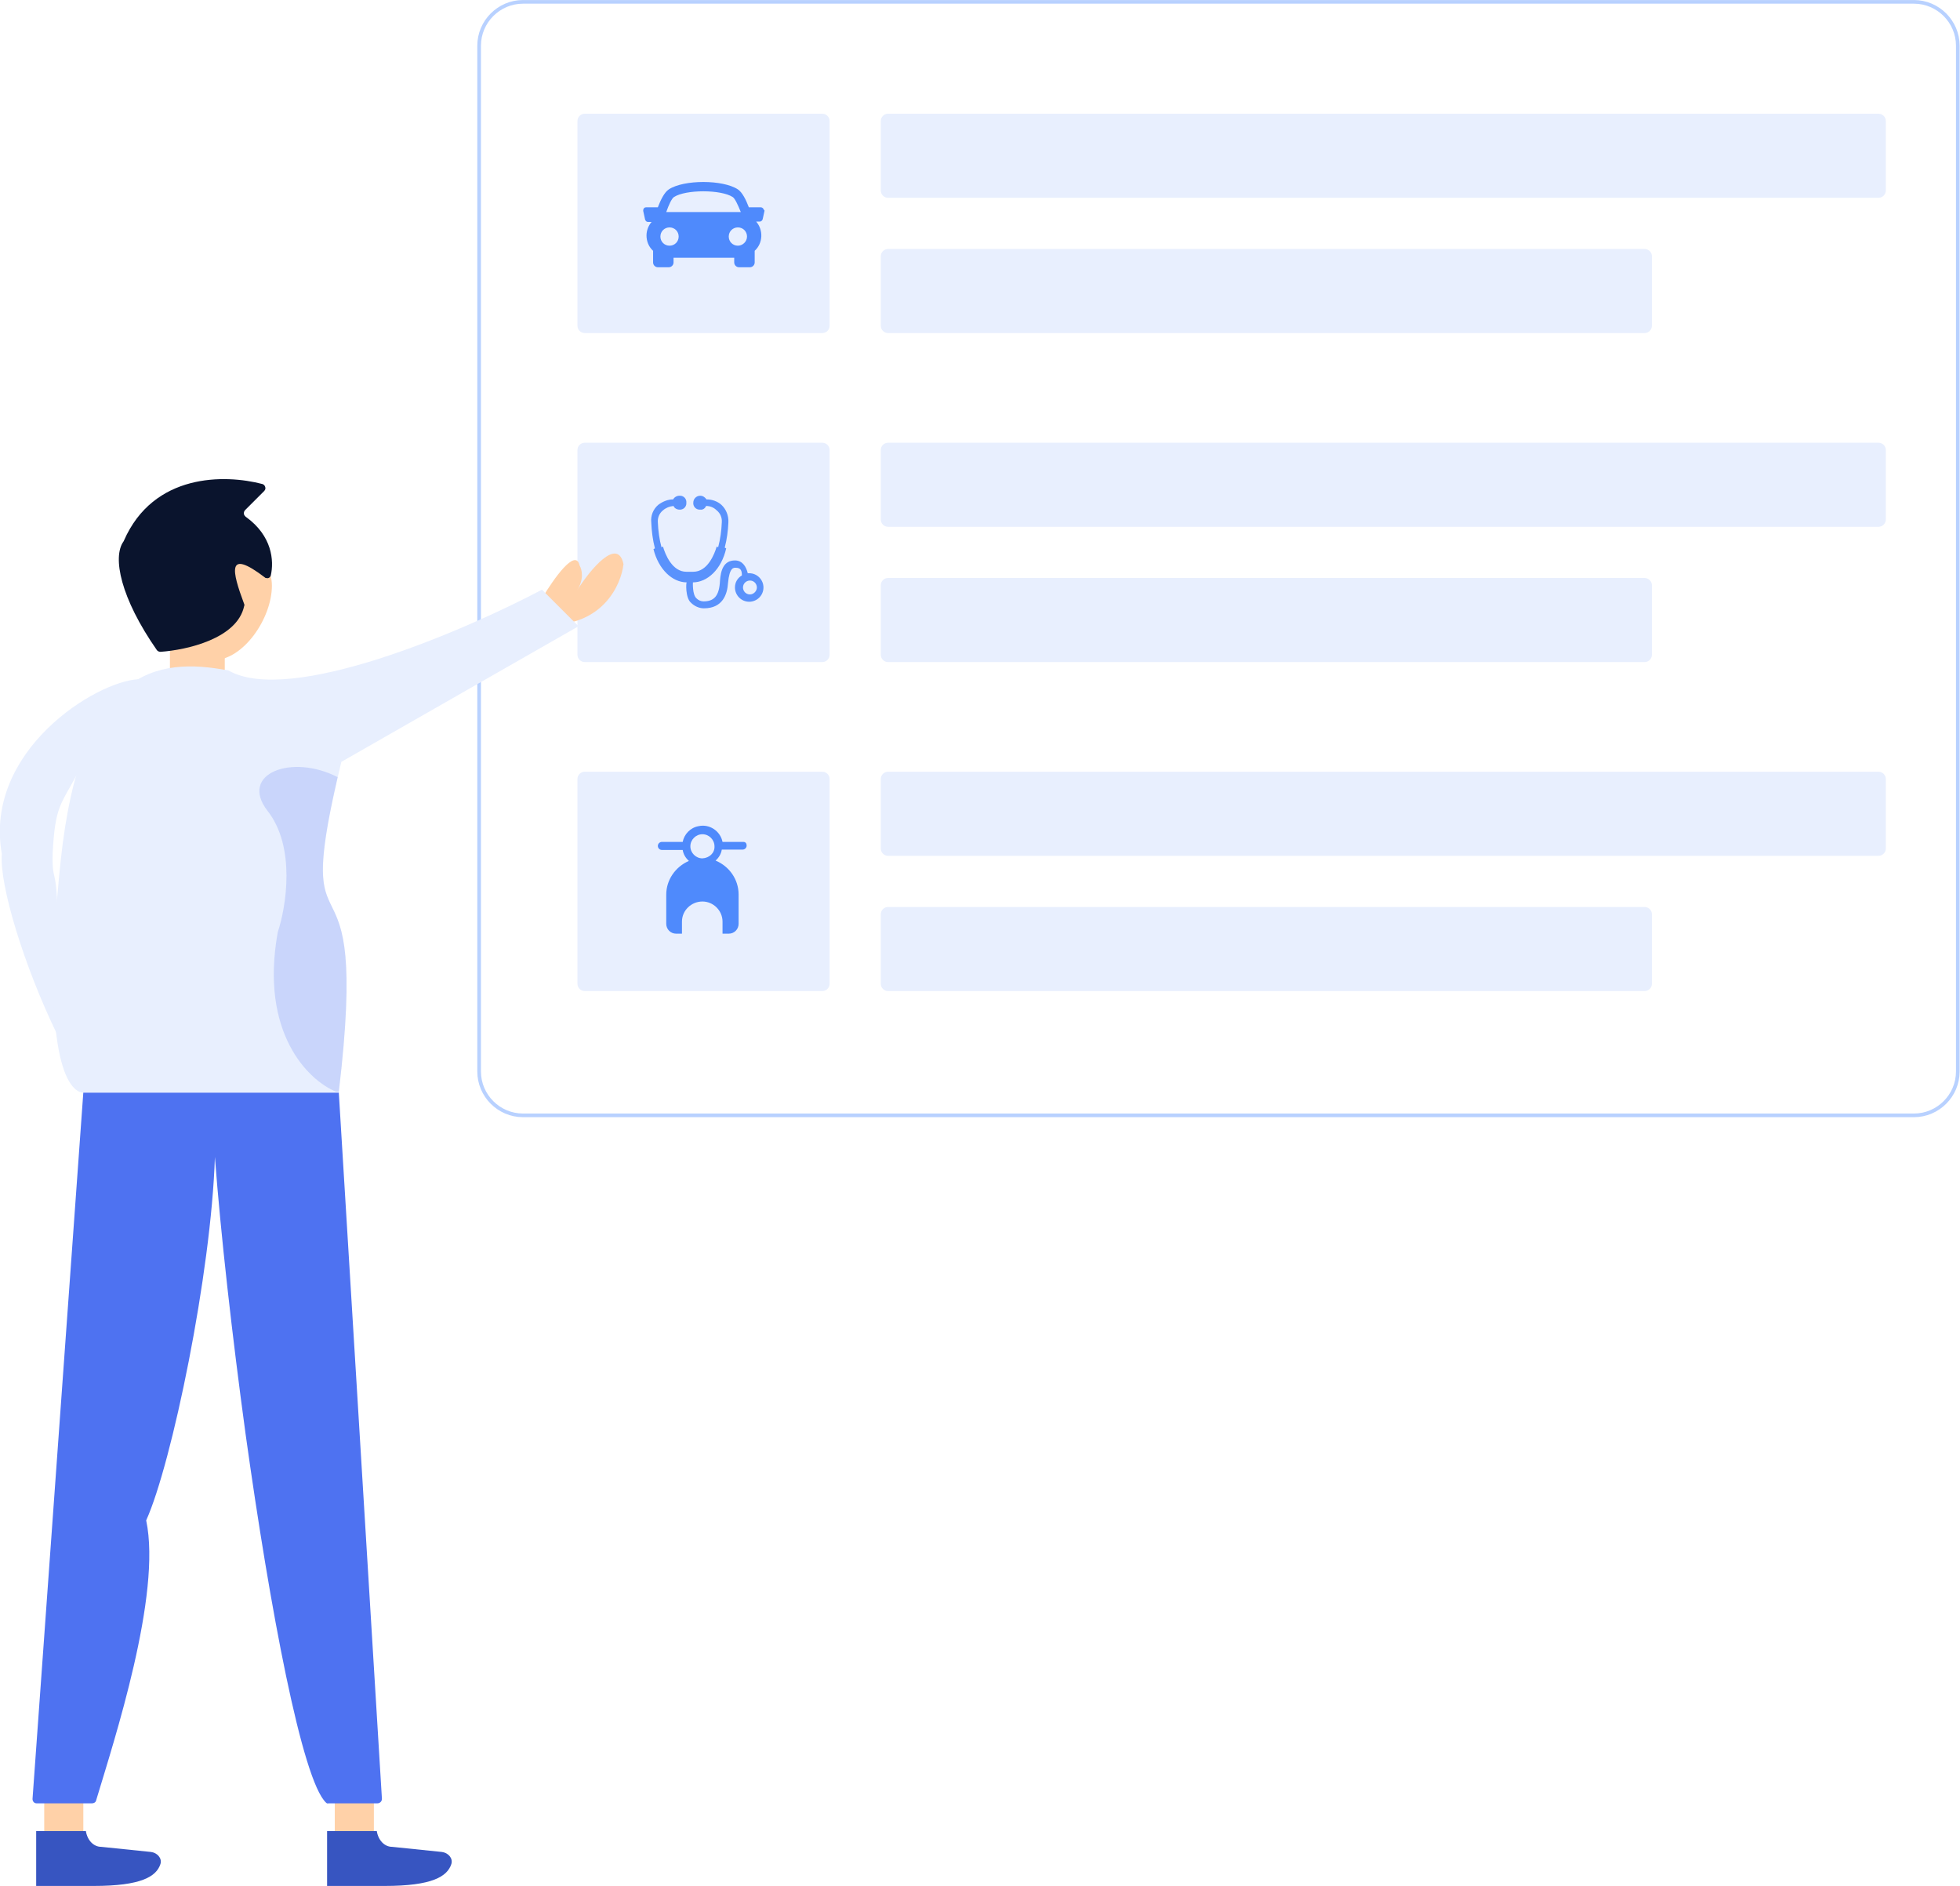 <?xml version="1.0" encoding="utf-8"?>
<!-- Generator: Adobe Illustrator 23.0.0, SVG Export Plug-In . SVG Version: 6.00 Build 0)  -->
<svg version="1.1" id="Layer_1" xmlns="http://www.w3.org/2000/svg" xmlns:xlink="http://www.w3.org/1999/xlink" x="0px" y="0px"
	 viewBox="0 0 536.3 516" style="enable-background:new 0 0 536.3 516;" xml:space="preserve">
<style type="text/css">
	.st0{fill:none;}
	.st1{clip-path:url(#SVGID_3_);}
	.st2{fill:#D2E2FF;}
	.st3{fill:#FFFFFF;stroke:#B8D1FF;}
	.st4{fill:#E8EFFE;}
	.st5{fill:#4F8AFC;}
	.st6{opacity:0.92;fill:#4F8AFC;enable-background:new    ;}
	.st7{fill:url(#Rectangle_2777_1_);}
	.st8{fill:#FFD1A8;}
	.st9{fill:#3755C1;}
	.st10{fill:#4E72F1;}
	.st11{fill:#0A142D;}
	.st12{opacity:0.2;fill-rule:evenodd;clip-rule:evenodd;fill:#4E72F1;}
</style>
<pattern  y="516" width="536.3" height="516" patternUnits="userSpaceOnUse" id="pattern" viewBox="2 -518 536.3 516" style="overflow:visible;">
	<g>
		<rect x="2" y="-518" class="st0" width="536.3" height="516"/>
		<g>
			<defs>
				<polygon id="SVGID_1_" points="3,-3 4,-3 3,-4 				"/>
			</defs>
			<defs>
				<polygon id="SVGID_2_" points="1,-1 0,-1 1,0 				"/>
			</defs>
			<clipPath id="SVGID_3_">
				<use xlink:href="#SVGID_1_"  style="overflow:visible;"/>
			</clipPath>
			<clipPath id="SVGID_4_" class="st1">
				<use xlink:href="#SVGID_2_"  style="overflow:visible;"/>
			</clipPath>
		</g>
	</g>
</pattern>
<g id="Group_24501" transform="translate(-1163 -1259.892)">
	<path id="Rectangle_2766" class="st2" d="M1520,1500.5h24.1c3.3,0,6,2.7,6,6v22.3c0,3.3-2.7,6-6,6H1520c-3.3,0-6-2.7-6-6v-22.3
		C1514,1503.2,1516.7,1500.5,1520,1500.5z"/>
	<path id="Path_11057" class="st2" d="M1526.6,1519l3.5,3.5l7.5-9.7"/>
	<path id="Rectangle_2767" class="st3" d="M1306.1,1260.4h380.6c6.6,0,12,5.4,12,12V1553c0,6.6-5.4,12-12,12h-380.6
		c-6.6,0-12-5.4-12-12v-280.6C1294.1,1265.8,1299.5,1260.4,1306.1,1260.4z"/>
	<path id="Rectangle_2768" class="st4" d="M1406,1291h271c1.1,0,2,0.9,2,2v19c0,1.1-0.9,2-2,2h-271c-1.1,0-2-0.9-2-2v-19
		C1404,1291.9,1404.9,1291,1406,1291z"/>
	<path id="Rectangle_2769" class="st4" d="M1406,1381h271c1.1,0,2,0.9,2,2v19c0,1.1-0.9,2-2,2h-271c-1.1,0-2-0.9-2-2v-19
		C1404,1381.9,1404.9,1381,1406,1381z"/>
	<path id="Rectangle_2770" class="st4" d="M1406,1471h271c1.1,0,2,0.9,2,2v19c0,1.1-0.9,2-2,2h-271c-1.1,0-2-0.9-2-2v-19
		C1404,1471.9,1404.9,1471,1406,1471z"/>
	<path id="Rectangle_2771" class="st4" d="M1406,1328h207c1.1,0,2,0.9,2,2v19c0,1.1-0.9,2-2,2h-207c-1.1,0-2-0.9-2-2v-19
		C1404,1328.9,1404.9,1328,1406,1328z"/>
	<path id="Rectangle_2772" class="st4" d="M1406,1418h207c1.1,0,2,0.9,2,2v19c0,1.1-0.9,2-2,2h-207c-1.1,0-2-0.9-2-2v-19
		C1404,1418.9,1404.9,1418,1406,1418z"/>
	<path id="Rectangle_2773" class="st4" d="M1406,1508h207c1.1,0,2,0.9,2,2v19c0,1.1-0.9,2-2,2h-207c-1.1,0-2-0.9-2-2v-19
		C1404,1508.9,1404.9,1508,1406,1508z"/>
	<path id="Rectangle_2774" class="st4" d="M1323,1291h65c1.1,0,2,0.9,2,2v56c0,1.1-0.9,2-2,2h-65c-1.1,0-2-0.9-2-2v-56
		C1321,1291.9,1321.9,1291,1323,1291z"/>
	<path id="Rectangle_2775" class="st4" d="M1323,1381h65c1.1,0,2,0.9,2,2v56c0,1.1-0.9,2-2,2h-65c-1.1,0-2-0.9-2-2v-56
		C1321,1381.9,1321.9,1381,1323,1381z"/>
	<path id="Rectangle_2776" class="st4" d="M1323,1471h65c1.1,0,2,0.9,2,2v56c0,1.1-0.9,2-2,2h-65c-1.1,0-2-0.9-2-2v-56
		C1321,1471.9,1321.9,1471,1323,1471z"/>
	<path id="Path_11058" class="st5" d="M1371.8,1316.9c-0.2-0.2-0.4-0.3-0.7-0.3h-3.2c-0.8-2.1-1.8-4.1-3-4.9
		c-4.1-2.7-14.8-2.7-18.9,0c-1.2,0.8-2.2,2.8-3,4.9h-3.2c-0.5,0-0.8,0.4-0.8,0.8c0,0.1,0,0.1,0,0.2l0.5,2.3c0.1,0.4,0.4,0.7,0.8,0.7
		h1c-0.9,1-1.4,2.4-1.4,3.7c0,1.6,0.6,3.1,1.8,4.2c0,0,0,0,0,0v3.2c0,0.7,0.6,1.3,1.3,1.3h3c0.7,0,1.3-0.6,1.3-1.3c0,0,0,0,0,0v-1.3
		h16.6v1.3c0,0.7,0.6,1.3,1.3,1.3h3c0.7,0,1.3-0.6,1.3-1.3v-3.2c2.3-2.1,2.4-5.7,0.4-8h1c0.4,0,0.7-0.3,0.8-0.7l0.5-2.3
		C1372,1317.3,1371.9,1317.1,1371.8,1316.9z M1347.4,1313.8c3.2-2.1,12.9-2.1,16.1,0c0.6,0.4,1.4,2.1,2.2,4.1h-20.4
		C1346,1315.9,1346.8,1314.2,1347.4,1313.8z M1343.7,1324.6c0-1.4,1.1-2.5,2.5-2.5s2.5,1.1,2.5,2.5c0,1.4-1.1,2.5-2.5,2.5
		C1344.8,1327.1,1343.7,1326,1343.7,1324.6C1343.7,1324.6,1343.7,1324.6,1343.7,1324.6z M1364.9,1327.1c-1.4,0-2.5-1.1-2.5-2.5
		c0-1.4,1.1-2.5,2.5-2.5c1.4,0,2.5,1.1,2.5,2.5C1367.4,1326,1366.2,1327.1,1364.9,1327.1z"/>
	<path id="stethoscope" class="st6" d="M1352.1,1424.8c0.9,0.9,2.2,1.5,3.5,1.5c5.2,0,6.4-3.9,6.6-6.9c0.4-4.4,1.6-4.2,2.1-4.2
		c1.4,0,1.7,0.8,1.7,2.1c-1.2,0.7-1.9,1.9-1.9,3.3c0,2.1,1.7,3.9,3.9,3.9c2.1,0,3.9-1.7,3.9-3.9c0-2.1-1.7-3.9-3.9-3.9c0,0,0,0,0,0
		h-0.4c-0.4-1.7-1.4-3.5-3.5-3.5c-3.1,0-3.9,2.7-4.1,5.6c-0.2,4.1-1.6,5.6-4.5,5.6c-0.7,0-1.4-0.3-1.9-0.8c-1.2-1-1-4.4-1-4.4
		c3.9,0,7.8-3.5,9.1-9.3l-0.4-0.2c0.6-2.3,0.9-4.6,1-6.9c0.1-1.8-0.6-3.6-1.9-4.8c-1.1-1-2.6-1.5-4.1-1.5c-0.4-0.6-1-1-1.7-1
		c-1.1,0-1.9,0.9-1.9,1.9c-0.1,1,0.7,1.9,1.7,1.9c0.1,0,0.1,0,0.2,0c0.7,0.1,1.3-0.3,1.6-1c1.1,0,2.1,0.4,2.9,1.2
		c1,0.8,1.5,2,1.4,3.3c-0.1,2.3-0.4,4.5-1,6.8l-0.4-0.2c-0.6,2.1-2.5,6.9-6.4,6.9h-1.9c-3.9,0-5.8-4.8-6.4-6.9l-0.4,0.2
		c-0.6-2.2-0.9-4.5-1-6.8c-0.1-1.3,0.4-2.5,1.4-3.3c0.8-0.7,1.8-1.1,2.9-1.2c0.2,0.6,0.9,1,1.6,1c1,0.1,1.9-0.7,1.9-1.7
		c0-0.1,0-0.1,0-0.2c0.1-1-0.7-1.9-1.7-1.9c-0.1,0-0.1,0-0.2,0c-0.7,0-1.4,0.4-1.7,1c-1.5,0-2.9,0.6-4.1,1.5c-1.4,1.2-2.1,3-1.9,4.8
		c0.1,2.4,0.4,4.8,1,7.1l-0.4,0.2c1.4,5.6,5.2,9.1,9.1,9.1C1350.7,1419.2,1350.5,1423.5,1352.1,1424.8L1352.1,1424.8z
		 M1368.2,1422.5c-1.1,0-1.9-0.9-1.9-1.9c0-1.1,0.9-1.9,1.9-1.9c1.1,0,1.9,0.9,1.9,1.9C1370.1,1421.6,1369.2,1422.5,1368.2,1422.5z"
		/>
	<path id="Path_11059" class="st5" d="M1366.4,1490.2h-5.7c-0.6-3-3.6-5-6.6-4.3c-2.2,0.4-3.9,2.2-4.3,4.3h-5.7
		c-0.6,0-1.1,0.5-1.1,1.1s0.5,1.1,1.1,1.1h5.7c0.2,1.2,0.8,2.2,1.7,3c-3.7,1.6-6.2,5.2-6.2,9.2v8c0,1.5,1.2,2.7,2.7,2.7h1.6v-3.3
		c0-3.1,2.6-5.5,5.6-5.5c3,0,5.5,2.5,5.5,5.5v3.3h1.7c1.5,0,2.7-1.2,2.7-2.7v-8c0-4.1-2.5-7.7-6.3-9.3c0.9-0.8,1.5-1.8,1.7-3h5.7
		c0.6,0,1.1-0.5,1.1-1.1S1367,1490.2,1366.4,1490.2L1366.4,1490.2z M1355.2,1494.7c-1.8,0-3.3-1.5-3.3-3.3c0-1.8,1.5-3.3,3.3-3.3
		s3.3,1.5,3.3,3.3c0,0,0,0,0,0C1358.6,1493.2,1357.1,1494.6,1355.2,1494.7z"/>
	<pattern  id="Rectangle_2777_1_" xlink:href="#pattern" patternTransform="matrix(1 0 0 -1 95.926 -17004.935)">
	</pattern>
	<rect id="Rectangle_2777" x="1221.9" y="1260" class="st7" width="115.4" height="22.1"/>
	<path id="Path_11060" class="st4" d="M1163.5,1493.5c-5-28.2,25.8-47.3,37.4-47.8l-16.6,25.6c-4.8,9-6.2,9-6.9,22.1
		c-0.2,9,1.4,2.1,1.4,22.1v27.7C1169.4,1523.9,1162.8,1501.8,1163.5,1493.5z"/>
	<path id="Path_11061" class="st8" d="M1321.6,1414.6c-1.1-5-7.2,3.8-10.2,8.8l1.6,7.4c15,0.2,20-11,20.6-16.6
		c-1.6-7.6-9.2,1.6-12.7,7.2C1322.9,1418.3,1322.2,1415.6,1321.6,1414.6z"/>
	<rect id="Rectangle_2778" x="1254.6" y="1743.6" class="st8" width="10.7" height="19.3"/>
	<path id="Path_11062" class="st9" d="M1270.3,1765.1c-2.1,0-3.8-1.8-4.2-4.3h-13.6v15h15.7c13.1,0,17.2-2.6,18.3-6
		c0.5-1.6-0.9-3.1-2.6-3.3L1270.3,1765.1z"/>
	<rect id="Rectangle_2779" x="1175.1" y="1743.6" class="st8" width="10.7" height="19.3"/>
	<path id="Path_11063" class="st9" d="M1190.7,1765.1c-2.1,0-3.8-1.8-4.2-4.3h-13.6v15h15.7c13.1,0,17.2-2.6,18.3-6
		c0.5-1.6-0.9-3.1-2.6-3.3L1190.7,1765.1z"/>
	<path id="Path_11064" class="st10" d="M1255.7,1558.7h-69.9l-13.9,193.3c0,0.6,0.4,1.2,1.1,1.2c0,0,0.1,0,0.1,0h15.1
		c0.5,0,1-0.3,1.1-0.8c4.9-16.3,18-56.3,13.7-76.6c7-15.5,17.8-67.6,18.8-99.4c1.6,21.1,4.7,48.7,8.4,75.8
		c6.7,48.1,15.5,94.7,22,100.8c0.2,0.2,0.4,0.3,0.7,0.2h13.4c0.6,0,1.2-0.5,1.2-1.2c0,0,0,0,0-0.1L1255.7,1558.7z"/>
	<rect id="Rectangle_2780" x="1209.5" y="1431.9" class="st8" width="15" height="15"/>
	<path id="Path_11065" class="st8" d="M1200.9,1424.4c0,8.9,12.1,16.1,20.4,16.1s16.1-11.5,16.1-20.4s-11-16.1-19.3-16.1
		S1200.9,1415.4,1200.9,1424.4z"/>
	<path id="Path_11066" class="st11" d="M1230.3,1401.3c7.2,5.2,7.7,12,6.8,16c-0.2,0.6-0.7,0.9-1.3,0.7c-0.2,0-0.3-0.1-0.4-0.2
		c-10.4-7.9-9-1.8-5.6,7.3c0.1,0.2,0.1,0.4,0,0.6c-1.9,8.9-15.7,12-22.9,12.5c-0.4,0-0.8-0.2-1-0.5c-9.9-14.2-12.2-25.4-9.1-29.7
		c0.1-0.1,0.1-0.2,0.1-0.2c8.1-18.5,27.6-18.2,37.9-15.5c0.6,0.2,0.9,0.8,0.8,1.4c-0.1,0.2-0.2,0.4-0.3,0.5l-5.2,5.2
		c-0.5,0.5-0.5,1.3,0,1.7C1230.2,1401.2,1230.2,1401.3,1230.3,1401.3z"/>
	<path id="Path_11067" class="st4" d="M1256.4,1468.3c-14.6,60.5,8.2,15.5-0.7,90.5h-69.8c-4.3,0-11.9-10.4-6.3-63.4
		c5.6-52.9,26.3-55.8,45.9-52.1c16.8,9.6,64.2-10.7,85.8-22.1l10,10L1256.4,1468.3z"/>
	<path id="Path_11068" class="st12" d="M1255.7,1558.5c-0.3,0-0.5,0-0.8,0c-7.4-3-20.9-15.9-15.9-43.6c2.3-6.9,5-23.3-2.8-33.2
		c-7.9-10.2,6.7-15.7,19.2-9.2c-6.1,26.2-4.2,30.1-1.6,35.4C1256.6,1513.6,1260.2,1520.9,1255.7,1558.5z"/>
</g>
</svg>
